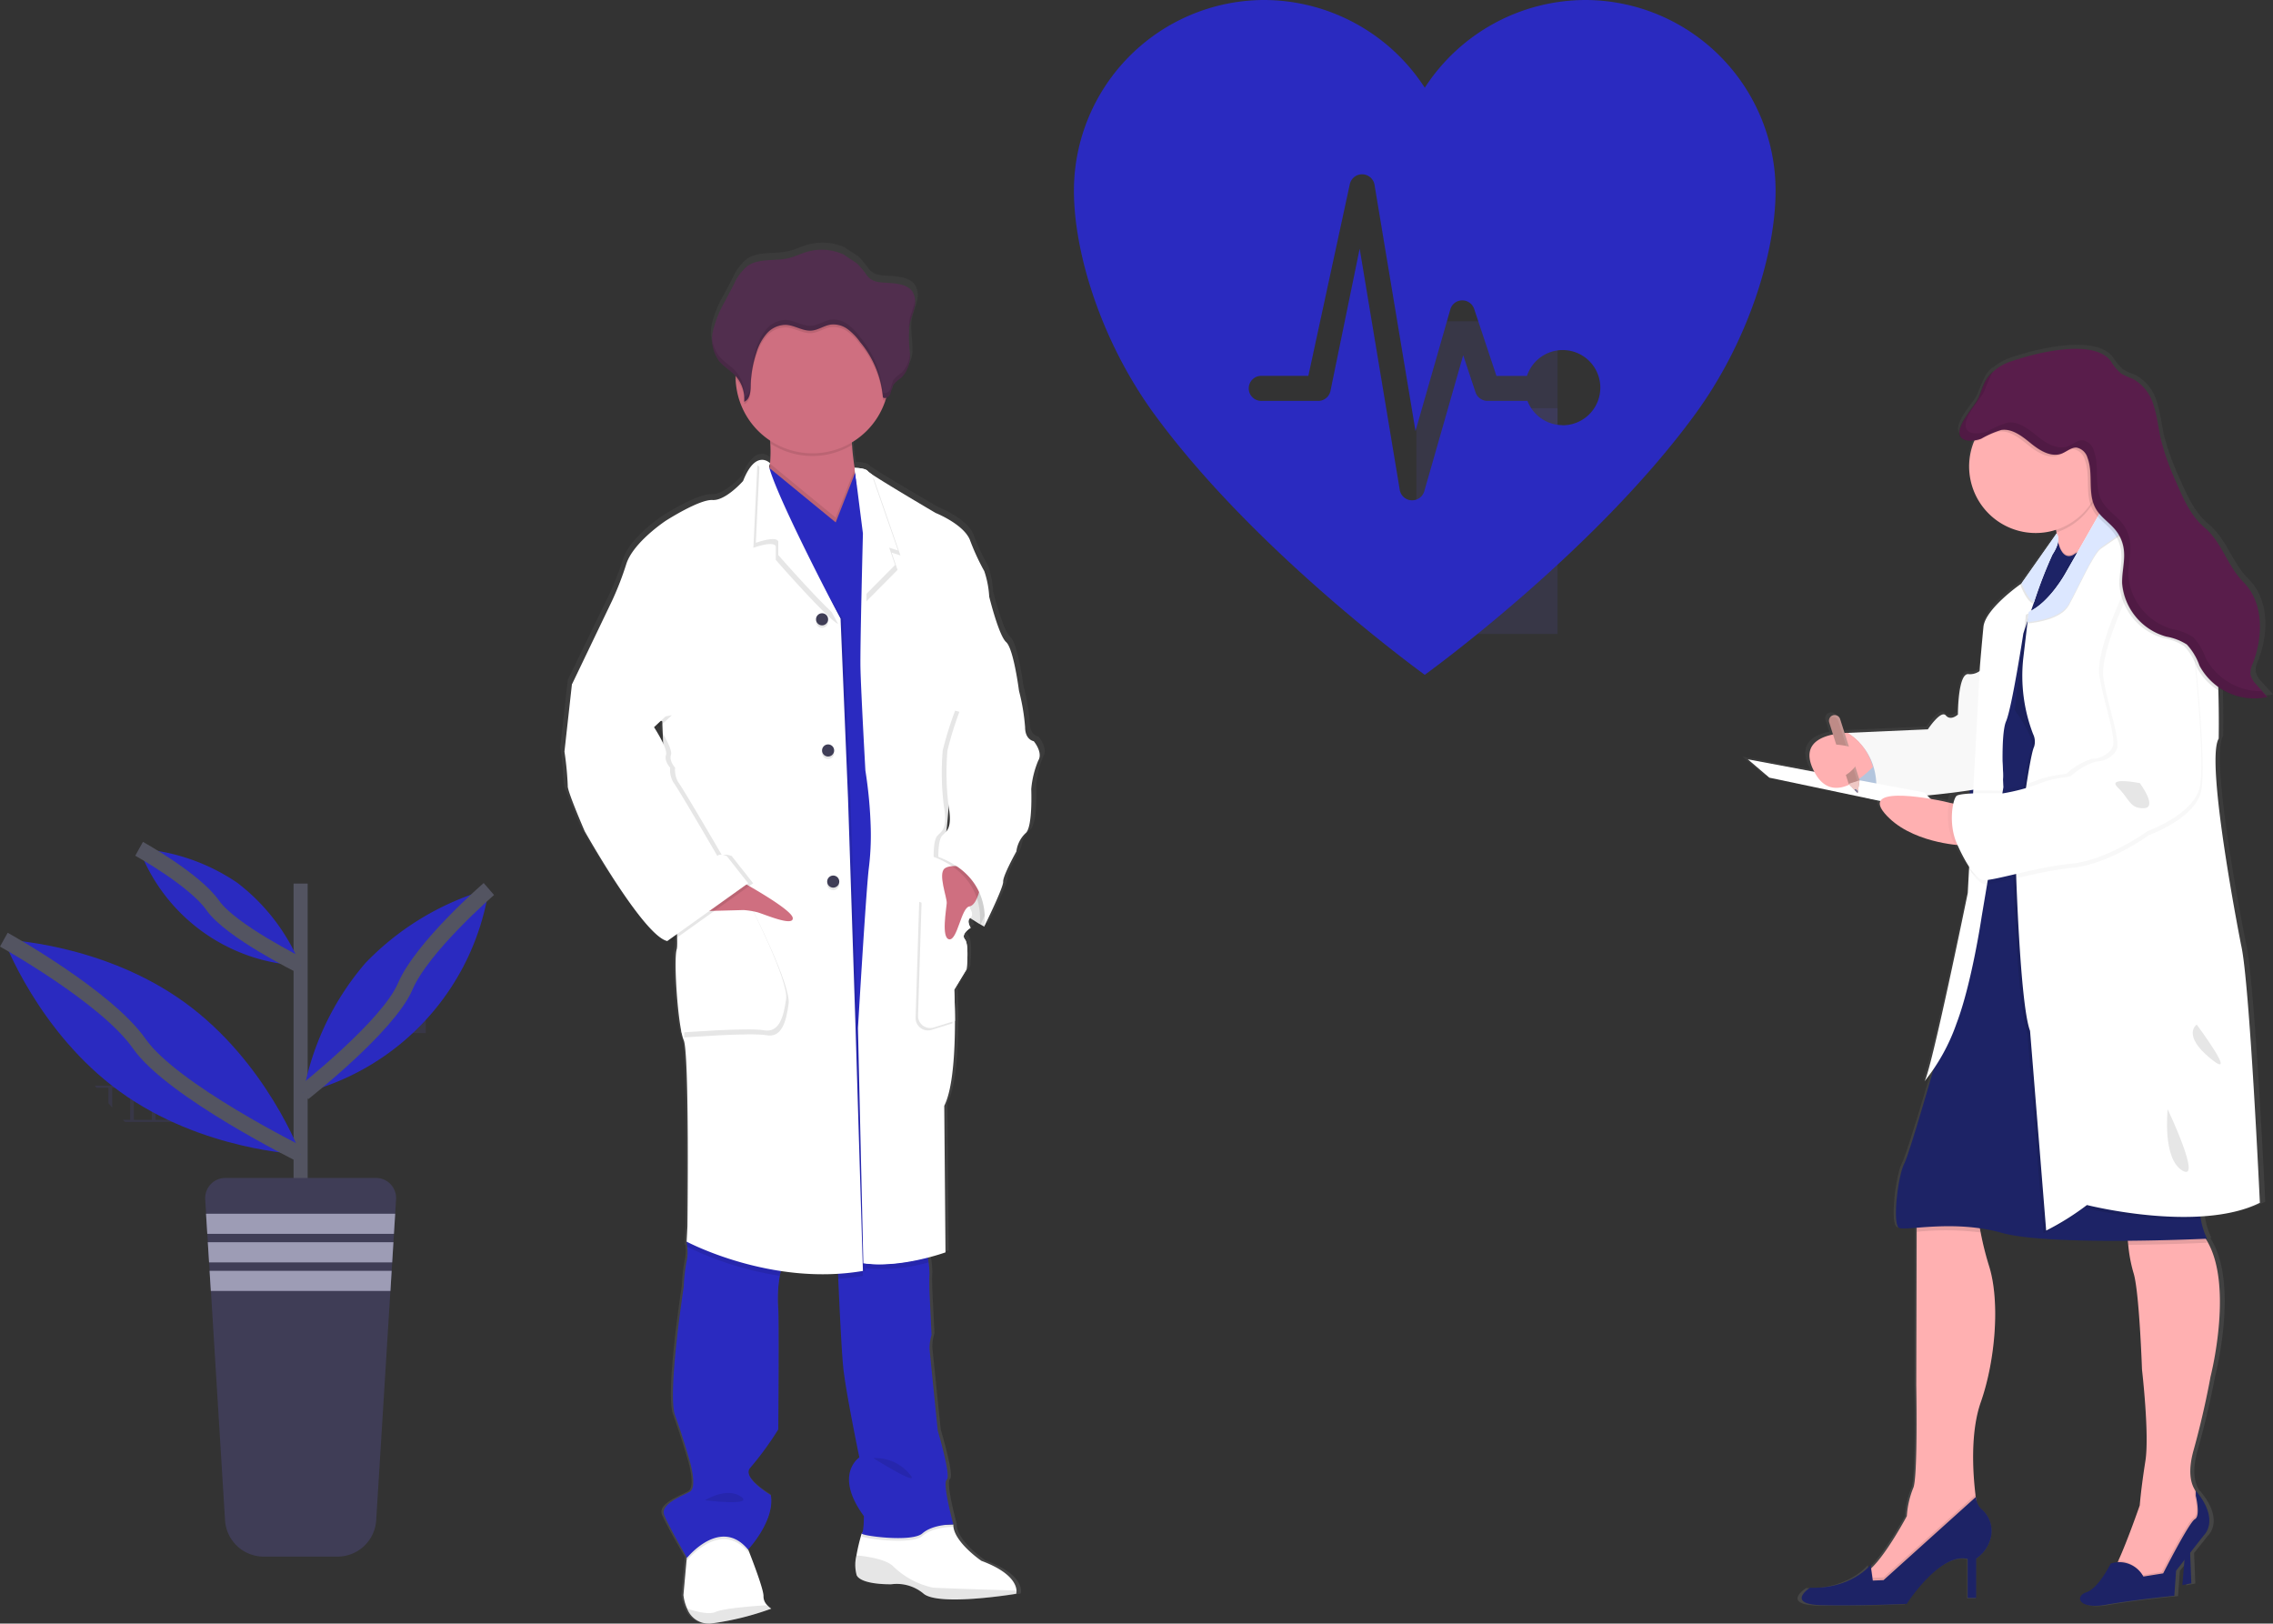 <svg xmlns="http://www.w3.org/2000/svg" xmlns:xlink="http://www.w3.org/1999/xlink" width="287.025" height="204.997" viewBox="0 0 287.025 204.997">
  <rect x="0" y="0" width="287.025" height="204.997" fill="#333333" stroke="none"/>
  <defs>
    <linearGradient id="linear-gradient" x1="0.5" y1="1" x2="0.5" gradientUnits="objectBoundingBox">
      <stop offset="0" stop-color="gray" stop-opacity="0.251"/>
      <stop offset="0.54" stop-color="gray" stop-opacity="0.122"/>
      <stop offset="1" stop-color="gray" stop-opacity="0.102"/>
    </linearGradient>
    <linearGradient id="linear-gradient-2" x1="0.5" y1="1" x2="0.5" y2="0" xlink:href="#linear-gradient"/>
  </defs>
  <g id="undraw_medicine_b1ol" transform="translate(0.005 -11.156)">
    <rect id="Rectangle_37" data-name="Rectangle 37" width="17.829" height="39.486" transform="translate(178.85 51.716)" fill="#6c63ff" opacity="0.1"/>
    <rect id="Rectangle_38" data-name="Rectangle 38" width="9.552" height="12.38" transform="translate(187.129 62.693)" fill="#6c63ff" opacity="0.1"/>
    <rect id="Rectangle_51" data-name="Rectangle 51" width="8.059" height="8.059" transform="translate(45.696 133.539)" fill="#6c63ff" opacity="0.1"/>
    <rect id="Rectangle_53" data-name="Rectangle 53" width="8.059" height="8.059" transform="translate(250.948 96.215)" fill="#6c63ff" opacity="0.1"/>
    <rect id="Rectangle_55" data-name="Rectangle 55" width="8.059" height="8.059" transform="translate(250.948 116.093)" fill="#6c63ff" opacity="0.1"/>
    <rect id="Rectangle_57" data-name="Rectangle 57" width="8.059" height="8.059" transform="translate(250.948 135.967)" fill="#6c63ff" opacity="0.1"/>
    <rect id="Rectangle_59" data-name="Rectangle 59" width="8.059" height="8.059" transform="translate(250.948 155.845)" fill="#6c63ff" opacity="0.1"/>
    <path id="Path_291" data-name="Path 291" d="M88.26,593.77c.071.091.139.193.213.284h1.5v1.935c.162.193.32.385.485.567v-2.513h2.267v4.044H91.8c.091.093.179.193.283.283h17.237v-4.6Zm7.2,4.316H93.193v-4.027H95.46Zm2.746,0H95.939v-4.027h2.267Zm2.746,0H98.685v-4.027h2.267Zm2.743,0h-2.267v-4.027h2.267Zm2.743,0h-2.267v-4.027h2.267Zm2.743,0h-2.267v-4.027h2.267Z" transform="translate(-76.293 -445.547)" fill="#6c63ff" opacity="0.1"/>
    <path id="Path_292" data-name="Path 292" d="M141.65,641.12c.258.147.521.283.788.431v-.142H144.7v1.275l.482.224v-1.5h2.267v2.451a.7.7,0,0,0,.136.051V641.12Z" transform="translate(-114.554 -479.48)" fill="#6c63ff" opacity="0.1"/>
    <path id="Path_294" data-name="Path 294" d="M356.038,280.538s-1.116-.156-1.116-1.782a25.48,25.48,0,0,0-.8-4.664h0c0-.014-.691-5.29-1.646-6.129s-2.182-5.764-2.182-5.764a11.618,11.618,0,0,0-.638-3.247,27.583,27.583,0,0,1-1.859-3.993c-.853-2.009-4.409-3.4-4.409-3.4s-6.429-3.729-8.251-4.945h0a2.794,2.794,0,0,1-.462-.349c-.317-.417-1.7-.425-1.7-.425a27.868,27.868,0,0,1-.329-2.91,2.214,2.214,0,0,0-.014-.306,9.8,9.8,0,0,0,4.31-5.333c.034-.108.062-.221.094-.329a.921.921,0,0,0,.553-.5,10.4,10.4,0,0,1,.371-1.133,4.267,4.267,0,0,1,1.048-.921,3.967,3.967,0,0,0,1.091-3.227c-.028-.949-.181-1.907-.122-2.851l.017-.238c.017-.142.037-.283.062-.419.139-.7.442-1.366.612-2.063a2.654,2.654,0,0,0-.21-2.083c-.581-.881-1.791-1.057-2.853-1.148-1.2-.1-2.281.031-3.052-.969a10.878,10.878,0,0,0-1.213-1.465c-.159-.147-1.7-1.088-1.7-1.15a6.888,6.888,0,0,0-4.8-.368c-.8.232-1.553.612-2.363.8-1.748.414-3.76-.034-5.245.966a6.164,6.164,0,0,0-1.788,2.346q-.567,1.085-1.15,2.168a14.042,14.042,0,0,0-1.527,3.709,5.888,5.888,0,0,0-.1.867h0v.462a1.524,1.524,0,0,0,.017.283c.017.088.014.116.023.176s.023.193.04.283.051.249.085.374c.014.054.034.1.051.156.028.1.062.19.1.283.02.048.04.1.062.147a2.657,2.657,0,0,0,.145.283c.023.04.04.077.062.113a3.77,3.77,0,0,0,.261.38c.606.757,1.5,1.238,2.159,1.947v.317a9.7,9.7,0,0,0,4.415,7.92c0,.108.014.218.02.326a16.214,16.214,0,0,1-.031,2.525,1.19,1.19,0,0,0-.941-.419,1.358,1.358,0,0,0-.363.031l-.025-.02h0v.026c-.623.153-1.391.8-2.125,2.647,0,0-2.233,2.516-3.933,2.411s-6,2.618-6,2.618-4.2,2.726-5.1,5.5a38.786,38.786,0,0,1-1.808,4.613l-5.191,10.7h0l-.958,8.487a39.39,39.39,0,0,1,.425,4.35c-.1.575,2.179,5.764,2.179,5.764s7.546,13.258,10.629,13.939l.221-.156a1.806,1.806,0,0,0,.417.156l.635-.448a6.92,6.92,0,0,1-.048,1.5c-.425,1.309.159,9.852.9,11.527s.479,23.632.479,23.632l-.1,1.938a.82.82,0,0,0,.026.17l-.026.459.077.04a5.459,5.459,0,0,1-.077,1.845,20.507,20.507,0,0,0-.374,3.253s-2.122,13.567-1.116,16.293,1.862,5.712,1.862,5.712,1.063,3.4.051,3.981-3.888,1.556-3.3,2.972c.538,1.309,2.581,4.817,2.885,5.33l-.025.269-.417,4.514a5.667,5.667,0,0,0,.479,1.723,2.969,2.969,0,0,0,3.029,1.893c.283-.02.612-.054.929-.1a40.17,40.17,0,0,0,6.886-1.791,2.809,2.809,0,0,1-.538-.445h0a1.555,1.555,0,0,1-.473-1.133c.045-.822-1.493-4.738-1.876-5.7-.059-.139-.091-.218-.091-.218s3.508-3.667,2.924-6.917c0,0-3.882-2.267-2.6-3.511a39.592,39.592,0,0,0,3.562-4.817s.1-13.36,0-15.355a16.517,16.517,0,0,1,.2-4.146c.042-.207.093-.408.147-.606a36.98,36.98,0,0,0,5.338.405c.652,0,1.315,0,1.984-.04q0,.283.026.612c.147,3.31.422,9.113.646,11.269.317,3.091,2.071,11.422,2.071,11.422s-3.346,2.148.584,7.441a7.174,7.174,0,0,1-.261,2.2h0a24.014,24.014,0,0,0-.672,2.766,4.876,4.876,0,0,0,.034,2.53c.638,1.252,4.463,1.15,4.463,1.15h0l.094-.017a5.484,5.484,0,0,1,4.049,1.221c1.454,1.167,6.971.655,9.957.283,1.17-.147,1.952-.283,1.952-.283a1.132,1.132,0,0,0,.04-.408h0c-.031-.734-.606-2.343-4.505-3.78,0,0-3.667-2.465-3.616-4.613h-.5a4,4,0,0,1,.507,0s-1.437-5.242-.85-5.667-1.17-6.234-1.17-6.234-1.006-9.748-1.06-10.431a5.95,5.95,0,0,1,.264-1.728l-.264-5.344s-.051-1.777,0-2.355a11.764,11.764,0,0,0-.122-1.5c-.025-.2-.051-.405-.079-.609,1.374-.349,2.267-.672,2.267-.672l-.159-18.6c1.167-2.267,1.383-7.24,1.377-10.768,0-2.267-.1-3.944-.1-3.944l1.6-2.6s.368-3.117-.215-3.8a.654.654,0,0,1,.071-.893,2.961,2.961,0,0,1,.349-.238s-.017-.025-.037-.062a2.816,2.816,0,0,1,.354-.252s-.567-.878-.06-1.25c.476.323.9.567,1.224.765-.023.207-.045.326-.045.326l.136-.283.5.283s2.5-4.979,2.445-5.713,1.7-3.825,1.7-3.825a3.828,3.828,0,0,1,1.17-2.3c.958-.68.742-5.608.742-5.608a12.082,12.082,0,0,1,.9-3.616C357.257,281.952,356.038,280.538,356.038,280.538Zm-47.82-2.185.048,1.187-.487-.785Z" transform="translate(-224.895 -176.369)" fill="url(#linear-gradient)"/>
    <path id="Path_295" data-name="Path 295" d="M470.118,494.871l-.612,2.607s-4.9-2.5-5.786-5.681,1.479-4.386,1.479-4.386l4.568,1.935Z" transform="translate(-345.22 -369.325)" fill="#fff"/>
    <path id="Path_296" data-name="Path 296" d="M470.118,494.871l-.612,2.607s-4.9-2.5-5.786-5.681,1.479-4.386,1.479-4.386l4.568,1.935Z" transform="translate(-345.22 -369.325)" opacity="0.1"/>
    <path id="Path_297" data-name="Path 297" d="M361.661,800.743a35.227,35.227,0,0,1-7.651,1.876,2.911,2.911,0,0,1-2.972-1.881,5.7,5.7,0,0,1-.468-1.714l.405-4.491.215-2.392,6.622-1.72.938,2.868.088.218c.377.958,1.887,4.854,1.842,5.667a1.547,1.547,0,0,0,.465,1.119A2.7,2.7,0,0,0,361.661,800.743Z" transform="translate(-264.274 -586.474)" fill="#fff"/>
    <path id="Path_298" data-name="Path 298" d="M447.527,797.706a1.132,1.132,0,0,1-.04.405s-9.7,1.618-11.68,0a5.253,5.253,0,0,0-4.08-1.2s-3.752.1-4.378-1.133a4.919,4.919,0,0,1-.031-2.516,23.964,23.964,0,0,1,.657-2.751l.15-.119.893-.717,10.45-.309h.079c-.051,2.136,3.548,4.588,3.548,4.588C446.918,795.374,447.482,796.975,447.527,797.706Z" transform="translate(-319.173 -585.722)" fill="#fff"/>
    <path id="Path_299" data-name="Path 299" d="M447.531,807.56a1.157,1.157,0,0,1-.043.405s-9.694,1.618-11.677,0a5.253,5.253,0,0,0-4.078-1.2s-3.755.1-4.378-1.133a4.916,4.916,0,0,1-.034-2.516c1.445.145,3.726.5,4.622,1.363A10.263,10.263,0,0,0,437,807.195C438.1,807.266,444.7,807.475,447.531,807.56Z" transform="translate(-319.177 -595.576)" opacity="0.1"/>
    <path id="Path_300" data-name="Path 300" d="M362.85,825.746a35.233,35.233,0,0,1-7.651,1.876,2.9,2.9,0,0,1-2.97-1.884c1.153.388,2.754.8,3.6.422,1-.442,4.534-.728,6.517-.85A2.8,2.8,0,0,0,362.85,825.746Z" transform="translate(-265.464 -611.478)" opacity="0.1"/>
    <path id="Path_301" data-name="Path 301" d="M394.385,310c-3.74-1.454-8.552-6.257-7.35-8.5a5.021,5.021,0,0,0,.468-1.8,16.463,16.463,0,0,0,.034-2.55,34.933,34.933,0,0,0-.5-4.148s11.677.264,11,1.983a6.433,6.433,0,0,0-.176,2.36c.054.98.2,2.088.343,3.026.2,1.286.408,2.267.408,2.267s-.714,1-1.133,1.054S399.752,312.073,394.385,310Z" transform="translate(-290.272 -230.003)" fill="#cf6f80"/>
    <path id="Path_302" data-name="Path 302" d="M359.833,793.506l-.088.1c-3.491-4.222-7.713,1.04-7.713,1.04l-.062-.11.215-2.392,6.622-1.72.938,2.868Z" transform="translate(-265.278 -586.474)" opacity="0.1"/>
    <path id="Path_303" data-name="Path 303" d="M441.589,789.639s-2.55-.054-3.91,1.148-7.934.261-7.651,0a.933.933,0,0,0,.147-.431l.893-.717,10.45-.309C441.557,789.52,441.589,789.639,441.589,789.639Z" transform="translate(-321.21 -585.693)" opacity="0.1"/>
    <path id="Path_304" data-name="Path 304" d="M356.883,659.256a7.88,7.88,0,0,0-.431,1.454,16.637,16.637,0,0,0-.2,4.126c.1,1.984,0,15.276,0,15.276a40.664,40.664,0,0,1-3.491,4.794c-1.25,1.25,2.55,3.494,2.55,3.494.567,3.23-2.868,6.88-2.868,6.88-3.491-4.222-7.713,1.043-7.713,1.043s-2.3-3.967-2.868-5.384,2.241-2.4,3.23-2.972S345.05,684,345.05,684s-.836-2.972-1.828-5.684,1.094-16.211,1.094-16.211a20.911,20.911,0,0,1,.366-3.233,5.408,5.408,0,0,0,.077-1.836c-.017-.207-.037-.38-.051-.5s-.026-.17-.026-.17l.04-.068,1.417-2.641S357.563,657.593,356.883,659.256Z" transform="translate(-257.983 -488.467)" fill="#2a2ac0"/>
    <path id="Path_305" data-name="Path 305" d="M433.843,699.109s-2.55-.054-3.91,1.134-7.934.261-7.651,0,.261-2.19.261-2.19c-3.857-5.265-.567-7.4-.567-7.4s-1.723-8.288-2.035-11.363c-.218-2.148-.487-7.92-.632-11.215-.062-1.417-.1-2.392-.1-2.392l3.151-.635.405-.082,7.6-1.524s.21,1.417.351,2.576a12.059,12.059,0,0,1,.119,1.493c-.051.567,0,2.341,0,2.341l.258,5.319a6.039,6.039,0,0,0-.258,1.72c.051.677,1.04,10.374,1.04,10.374s1.72,5.786,1.133,6.2S433.843,699.109,433.843,699.109Z" transform="translate(-313.465 -495.476)" fill="#2a2ac0"/>
    <path id="Path_306" data-name="Path 306" d="M398.507,294.983a6.43,6.43,0,0,0-.176,2.36,9.705,9.705,0,0,1-10.32-.193,34.91,34.91,0,0,0-.5-4.151S399.187,293.258,398.507,294.983Z" transform="translate(-290.747 -230.003)" opacity="0.1"/>
    <path id="Path_307" data-name="Path 307" d="M393.217,253.377a9.6,9.6,0,0,1-.476,3.006,9.7,9.7,0,0,1-18.911-2.774v-.232a9.7,9.7,0,1,1,19.392,0Z" transform="translate(-280.943 -194.659)" fill="#cf6f80"/>
    <path id="Path_308" data-name="Path 308" d="M394.385,326.943c-3.74-1.454-8.552-6.257-7.35-8.5a5.021,5.021,0,0,0,.468-1.8l5.12,4.208,3.168,2.6,2.409-6.132c.2,1.286.408,2.267.408,2.267s-.714,1-1.133,1.054S399.752,329.014,394.385,326.943Z" transform="translate(-290.272 -246.945)" opacity="0.1"/>
    <path id="Path_309" data-name="Path 309" d="M351.5,285.77,347.227,357.6l-5.577.366-14.44-41.651,2.369-49.449.5-10.448,6.421,5.273,3.171,2.6,2.479-6.31,4.61,4.018Z" transform="translate(-234.148 -187.175)" fill="#2a2ac0"/>
    <path id="Path_310" data-name="Path 310" d="M364.2,659.314a7.887,7.887,0,0,0-.431,1.454,41.089,41.089,0,0,1-11.691-3.652l-.077-.04.026-.456.014-.238,1.417-2.641S364.879,657.65,364.2,659.314Z" transform="translate(-265.299 -488.524)" opacity="0.1"/>
    <path id="Path_311" data-name="Path 311" d="M422.383,671.829a28.72,28.72,0,0,1-3.134.357c-.062-1.417-.1-2.392-.1-2.392l3.151-.635Z" transform="translate(-313.421 -499.575)" opacity="0.1"/>
    <path id="Path_312" data-name="Path 312" d="M439.651,666.066a22,22,0,0,1-7.911.745l-.04-1.8,7.6-1.524S439.509,664.893,439.651,666.066Z" transform="translate(-322.415 -495.511)" opacity="0.1"/>
    <path id="Path_313" data-name="Path 313" d="M338.74,417.4c-11.618,1.983-22.258-3.7-22.258-3.7l.1-1.927s.264-21.844-.467-23.519-1.3-10.167-.887-11.47-1.51-20.85-1.51-20.85L313.408,348,302,343.376l5.1-10.632a38.361,38.361,0,0,0,1.774-4.59c.887-2.76,5-5.472,5-5.472s4.222-2.709,5.891-2.607,3.857-2.4,3.857-2.4c1.615-4.117,3.077-2.253,3.077-2.253a3.677,3.677,0,0,1-.079.609c-.567,4.52,9.164,18.8,9.3,19.053h0l.927,22.572.938,28.565Z" transform="translate(-229.467 -245.772)" opacity="0.1"/>
    <path id="Path_314" data-name="Path 314" d="M337.619,417.358c-11.618,1.983-22.261-3.7-22.261-3.7l.1-1.927s.264-21.844-.47-23.519-1.3-10.167-.884-11.47-1.51-20.85-1.51-20.85l-.315-7.934-11.414-4.639,5.1-10.632a38.954,38.954,0,0,0,1.774-4.59c.884-2.76,5-5.472,5-5.472s4.222-2.709,5.888-2.607,3.857-2.4,3.857-2.4c1.618-4.117,3.4-2.253,3.4-2.253,0,.2-.17.283-.079.609,1.247,4.384,8.852,18.8,8.991,19.053h0l.938,22.573.938,28.566Z" transform="translate(-228.657 -245.729)" fill="#fff"/>
    <path id="Path_315" data-name="Path 315" d="M392.443,337.33c-1.25-.521-7.869-8.079-7.869-8.079v-1.72c-.241-.567-1.672-.221-2.834.176l.5-10.447.567.47C384.047,322.111,392.3,337.078,392.443,337.33Z" transform="translate(-286.612 -247.389)" opacity="0.1"/>
    <path id="Path_316" data-name="Path 316" d="M393.545,335.12c-1.252-.521-7.872-8.079-7.872-8.079v-1.72c-.241-.567-1.672-.221-2.834.176l.5-10.447.567.47C385.152,319.9,393.407,334.871,393.545,335.12Z" transform="translate(-287.4 -245.805)" fill="#fff"/>
    <path id="Path_317" data-name="Path 317" d="M351.5,516.783c.156,0,8.079-.833,8.079-.833s4.8,9.433,4.483,11.728-.884,4.327-2.814,3.967-10.385.283-10.385.283Z" transform="translate(-264.482 -389.778)" opacity="0.1"/>
    <path id="Path_318" data-name="Path 318" d="M350.388,514.573c.156,0,8.079-.833,8.079-.833s4.794,9.436,4.483,11.728-.887,4.327-2.814,3.967-10.385.283-10.385.283Z" transform="translate(-263.687 -388.195)" fill="#fff"/>
    <path id="Path_319" data-name="Path 319" d="M362.113,501.05s7.271,3.907,7.427,5.1-3.7-.521-4.534-.728a10.382,10.382,0,0,0-1.669-.261l-5.557.15Z" transform="translate(-269.441 -379.1)" fill="#cf6f80"/>
    <circle id="Ellipse_53" data-name="Ellipse 53" cx="0.765" cy="0.765" r="0.765" transform="translate(103.037 88.899)" opacity="0.1"/>
    <circle id="Ellipse_54" data-name="Ellipse 54" cx="0.765" cy="0.765" r="0.765" transform="translate(103.037 88.587)" fill="#3f3d56"/>
    <circle id="Ellipse_55" data-name="Ellipse 55" cx="0.765" cy="0.765" r="0.765" transform="translate(104.445 122.018)" opacity="0.1"/>
    <circle id="Ellipse_56" data-name="Ellipse 56" cx="0.765" cy="0.765" r="0.765" transform="translate(104.445 121.703)" fill="#3f3d56"/>
    <circle id="Ellipse_57" data-name="Ellipse 57" cx="0.765" cy="0.765" r="0.765" transform="translate(103.799 105.458)" opacity="0.1"/>
    <circle id="Ellipse_58" data-name="Ellipse 58" cx="0.765" cy="0.765" r="0.765" transform="translate(103.799 105.146)" fill="#3f3d56"/>
    <path id="Path_320" data-name="Path 320" d="M441.176,374.437s.521.782,0,1.148.051,1.25.051,1.25-1.3.762-.728,1.448.21,3.783.21,3.783l-1.564,2.59s.094,1.669.1,3.925c0,3.519-.207,8.467-1.352,10.722l.159,18.506s-5.477,2-10.062,1.391l-.68-29.7s.992-16.84,1.357-20.07a33.659,33.659,0,0,0,.261-5.058,56.5,56.5,0,0,0-.68-7.4s-.567-10.164-.623-12.978c-.026-1.346.045-5.273.125-9.008.088-4.083.187-7.934.187-7.934L426.9,318.87s1.034-.1,1.346.312a2.98,2.98,0,0,0,.453.349h0c1.785,1.207,8.093,4.919,8.093,4.919s3.491,1.389,4.327,3.378a29.436,29.436,0,0,0,1.822,3.967,12.246,12.246,0,0,1,.626,3.23s1.2,4.9,2.139,5.732,1.624,6.112,1.624,6.112l-8.288,6.517s-.728,10.841-.884,11.261S441.176,374.437,441.176,374.437Z" transform="translate(-318.976 -248.535)" fill="#fff"/>
    <path id="Path_321" data-name="Path 321" d="M441.44,374.209s.519.782,0,1.148.048,1.25.048,1.25-1.292.771-.725,1.456.21,3.783.21,3.783l-1.564,2.59s.094,1.669.1,3.925c0,3.519-.207,8.467-1.352,10.722l.156,18.506s-5.486,2-10.065,1.391l-.677-29.7s.992-16.84,1.357-20.07a33.322,33.322,0,0,0,.258-5.058,56.859,56.859,0,0,0-.677-7.4s-.567-10.164-.626-12.978c-.025-1.346.048-5.273.125-9.008.088-4.083.187-7.934.187-7.934l-1.366-8.294s1.366,0,1.68.422a2.686,2.686,0,0,0,.453.349h0c1.785,1.207,8.1,4.919,8.1,4.919s3.488,1.388,4.324,3.378a28.965,28.965,0,0,0,1.825,3.967,12.1,12.1,0,0,1,.623,3.23s1.2,4.9,2.139,5.732,1.615,6.1,1.615,6.1l-8.288,6.517s-.728,10.841-.887,11.261S441.44,374.209,441.44,374.209Z" transform="translate(-318.925 -248.306)" fill="#fff"/>
    <path id="Path_322" data-name="Path 322" d="M432.309,330.809l.748,2.182-3.939,3.967c.088-4.08.187-7.934.187-7.934l-1.366-8.294s1.366,0,1.68.422a2.581,2.581,0,0,0,.453.346h0l3.349,9.663Z" transform="translate(-319.721 -249.876)" opacity="0.1"/>
    <path id="Path_323" data-name="Path 323" d="M431.2,328.6l.751,2.182-3.939,3.967c.088-4.083.187-7.934.187-7.934l-1.369-8.294s1.369,0,1.68.422a2.833,2.833,0,0,0,.453.349h0l3.352,9.66Z" transform="translate(-318.925 -248.292)" fill="#fff"/>
    <path id="Path_324" data-name="Path 324" d="M393.217,253.377a9.6,9.6,0,0,1-.476,3.006.405.405,0,0,1-.306-.077,12.508,12.508,0,0,0-2.873-6.982A7.337,7.337,0,0,0,388,247.709a3.049,3.049,0,0,0-2.114-.6c-.85.116-1.6.694-2.46.768-1.133.093-2.148-.691-3.273-.731a3.216,3.216,0,0,0-2.406,1.116,6.6,6.6,0,0,0-1.289,2.392,14,14,0,0,0-.72,4.126c-.014.793-.091,1.788-.827,2.077a4.234,4.234,0,0,0-1.068-3.233l-.017-.017v-.232a9.7,9.7,0,1,1,19.392,0Z" transform="translate(-280.943 -194.659)" opacity="0.1"/>
    <path id="Path_325" data-name="Path 325" d="M380.049,221.964a6.676,6.676,0,0,0-4.709-.368c-.785.232-1.524.609-2.321.8-1.7.411-3.684-.034-5.143.961a6.151,6.151,0,0,0-1.751,2.332l-1.133,2.159a14.016,14.016,0,0,0-1.5,3.684,4.7,4.7,0,0,0,.723,3.8c.6.762,1.488,1.241,2.139,1.958a4.251,4.251,0,0,1,1.065,3.23c.74-.283.81-1.281.827-2.074a13.992,13.992,0,0,1,.72-4.126,6.577,6.577,0,0,1,1.289-2.392,3.222,3.222,0,0,1,2.406-1.116c1.133.04,2.151.822,3.273.728.85-.071,1.6-.652,2.46-.765a3.037,3.037,0,0,1,2.114.6,7.258,7.258,0,0,1,1.556,1.615,12.476,12.476,0,0,1,2.876,6.982c.32.235.782-.071.941-.434a10.367,10.367,0,0,1,.366-1.133,4.181,4.181,0,0,1,1.026-.912,4.011,4.011,0,0,0,1.071-3.21,15.989,15.989,0,0,1-.04-3.491c.133-.7.433-1.36.6-2.054a2.686,2.686,0,0,0-.2-2.071c-.567-.878-1.76-1.051-2.8-1.133-1.182-.1-2.238.028-2.992-.966a10.856,10.856,0,0,0-1.19-1.457C381.565,222.961,380.049,222.026,380.049,221.964Z" transform="translate(-273.454 -178.641)" fill="#512e4e"/>
    <path id="Path_326" data-name="Path 326" d="M303.659,420.6,300.7,415.13l-.938,8.447a39.156,39.156,0,0,1,.417,4.327c-.1.575,2.137,5.732,2.137,5.732s7.4,13.188,10.428,13.868l10.215-7.3-2.709-3.44s-.938-.365-1.173,0c0,0-5.03-8.654-5.551-9.28a3.126,3.126,0,0,1-.419-1.876s-.782-.833-.521-1.615-1.51-3.494-1.51-3.494l1.615-1.51Z" transform="translate(-227.862 -317.527)" opacity="0.1"/>
    <path id="Path_327" data-name="Path 327" d="M299.27,412.93l-.782.623L297.55,422a39.158,39.158,0,0,1,.417,4.327c-.1.575,2.139,5.732,2.139,5.732s7.4,13.188,10.425,13.868l10.218-7.3-2.712-3.44s-.938-.366-1.173,0c0,0-5.03-8.654-5.551-9.28a3.116,3.116,0,0,1-.417-1.876s-.782-.833-.521-1.615-1.513-3.494-1.513-3.494l1.615-1.51Z" transform="translate(-226.278 -315.95)" fill="#fff"/>
    <path id="Path_328" data-name="Path 328" d="M459.939,516.947c.567.689.21,3.78.21,3.78l-1.564,2.59s.094,1.672.1,3.925l-2.63.822a1.561,1.561,0,0,1-2.026-1.539l.453-14.624,6.135,2.346c-.521.363.051,1.252.051,1.252S459.367,516.258,459.939,516.947Z" transform="translate(-338.416 -386.876)" opacity="0.1"/>
    <path id="Path_329" data-name="Path 329" d="M461.042,515.844c.567.689.21,3.783.21,3.783l-1.564,2.59s.094,1.669.1,3.925l-2.678.836a1.53,1.53,0,0,1-1.983-1.507l.456-14.67,6.138,2.346c-.524.363.048,1.25.048,1.25S460.475,515.158,461.042,515.844Z" transform="translate(-339.204 -386.088)" fill="#fff"/>
    <path id="Path_330" data-name="Path 330" d="M470.758,498.229s-.417,2.661-1.459,2.817-1.51,4.3-2.55,4.157-.351-3.856-.315-4.576-1.133-3.7-.258-4.378,3.647,0,3.647,0Z" transform="translate(-346.889 -375.444)" fill="#cf6f80"/>
    <path id="Path_331" data-name="Path 331" d="M470.271,421.657l1.967-3.967a25.756,25.756,0,0,1,.782,4.639c0,1.615,1.094,1.774,1.094,1.774s1.2,1.417.567,2.448a11.884,11.884,0,0,0-.887,3.6s.207,4.9-.731,5.577a3.8,3.8,0,0,0-1.133,2.3s-1.723,3.074-1.669,3.805-2.4,5.681-2.4,5.681,1.2-6.152-5.786-8.81c0,0-.054-2.088.467-2.661s1.335-.833.825-3.726a33.788,33.788,0,0,1-.147-7.044,44.358,44.358,0,0,1,1.564-5.024Z" transform="translate(-344.183 -319.361)" opacity="0.1"/>
    <path id="Path_332" data-name="Path 332" d="M472.619,415.69l1.717.567a25.67,25.67,0,0,1,.785,4.639c0,1.615,1.094,1.774,1.094,1.774s1.2,1.417.567,2.448a11.853,11.853,0,0,0-.884,3.6s.207,4.9-.731,5.577a3.847,3.847,0,0,0-1.148,2.3s-1.72,3.074-1.666,3.806-2.4,5.681-2.4,5.681,1.2-6.152-5.786-8.81c0,0-.051-2.088.47-2.661s1.335-.833.825-3.726a33.792,33.792,0,0,1-.147-7.044,44.366,44.366,0,0,1,1.564-5.024Z" transform="translate(-345.681 -317.928)" fill="#fff"/>
    <path id="Path_333" data-name="Path 333" d="M360.15,776.219s2.737-1.72,4.534-.47S360.15,776.219,360.15,776.219Z" transform="translate(-271.14 -575.634)" opacity="0.1"/>
    <path id="Path_334" data-name="Path 334" d="M435.21,759.751a5.541,5.541,0,0,1,4.457,1.879C441.7,763.82,435.21,759.751,435.21,759.751Z" transform="translate(-324.931 -564.485)" opacity="0.1"/>
    <g id="Group_62" data-name="Group 62" transform="translate(89.927 48.914)" opacity="0.1">
      <path id="Path_335" data-name="Path 335" d="M397.527,259.169a4.2,4.2,0,0,0-1.029.915,10.365,10.365,0,0,0-.363,1.133c-.159.368-.621.669-.941.436a12.53,12.53,0,0,0-2.876-6.985,7.258,7.258,0,0,0-1.556-1.615,3.046,3.046,0,0,0-2.117-.6c-.85.116-1.6.694-2.457.765-1.133.1-2.151-.689-3.276-.728a3.208,3.208,0,0,0-2.4,1.119A6.56,6.56,0,0,0,379.221,256a14.009,14.009,0,0,0-.72,4.126c-.017.791-.091,1.777-.822,2.071a3.866,3.866,0,0,1,0,.629c.737-.283.81-1.281.827-2.074a13.99,13.99,0,0,1,.72-4.126,6.577,6.577,0,0,1,1.289-2.392,3.216,3.216,0,0,1,2.4-1.116c1.133.04,2.153.822,3.276.728.85-.071,1.6-.652,2.457-.765a3.046,3.046,0,0,1,2.117.6,7.264,7.264,0,0,1,1.556,1.615,12.5,12.5,0,0,1,2.876,6.982c.32.235.782-.071.941-.434a10.968,10.968,0,0,1,.363-1.133,4.19,4.19,0,0,1,1.029-.913,4.011,4.011,0,0,0,1.071-3.21v-.108A3.72,3.72,0,0,1,397.527,259.169Z" transform="translate(-373.629 -249.852)"/>
      <path id="Path_336" data-name="Path 336" d="M366.364,264.656c-.652-.717-1.541-1.2-2.139-1.955a4.148,4.148,0,0,1-.825-2.321,4.363,4.363,0,0,0,.825,2.944c.6.762,1.488,1.241,2.139,1.958a4.251,4.251,0,0,1,1.068,2.528A4.251,4.251,0,0,0,366.364,264.656Z" transform="translate(-363.385 -255.54)"/>
      <path id="Path_337" data-name="Path 337" d="M451.711,243.861c-.167.694-.465,1.354-.6,2.054a6.545,6.545,0,0,0-.088,1.417,5.506,5.506,0,0,1,.088-.8c.136-.7.434-1.36.6-2.054a3.484,3.484,0,0,0,.093-1.173A3.922,3.922,0,0,1,451.711,243.861Z" transform="translate(-426.184 -243.3)"/>
    </g>
    <rect id="Rectangle_62" data-name="Rectangle 62" width="1.777" height="40.002" transform="translate(37.067 122.72)" fill="#535461"/>
    <path id="Path_338" data-name="Path 338" d="M161.549,637.645l-.111,1.8L161.28,642l-.065,1.06-.156,2.55-.068,1.06-.159,2.55-1.791,28.923a4.9,4.9,0,0,1-4.891,4.6H144.84a4.9,4.9,0,0,1-4.888-4.6L138.169,649.2l-.159-2.55-.065-1.06-.159-2.55-.065-1.06-.159-2.55-.113-1.8A2.55,2.55,0,0,1,140,634.93h19.045a2.533,2.533,0,0,1,2.5,2.715Z" transform="translate(-111.541 -475.044)" fill="#3f3d56"/>
    <path id="Path_339" data-name="Path 339" d="M114.467,592.24l-.159,2.542H90.739l-.159-2.542Z" transform="translate(-64.569 -427.837)" fill="#9d9cb5"/>
    <path id="Path_340" data-name="Path 340" d="M114.81,604.95l-.156,2.545H91.529l-.159-2.545Z" transform="translate(-65.135 -436.946)" fill="#9d9cb5"/>
    <path id="Path_341" data-name="Path 341" d="M115.152,617.68,115,620.222H92.319l-.159-2.542Z" transform="translate(-65.702 -446.069)" fill="#9d9cb5"/>
    <path id="Path_342" data-name="Path 342" d="M70.561,536.671c10.345,7.486,14.664,19.195,14.664,19.195s-12.468-.428-22.816-7.914S47.75,528.76,47.75,528.76,60.212,529.185,70.561,536.671Z" transform="translate(-47.262 -398.958)" fill="#2a2ac0"/>
    <path id="Path_343" data-name="Path 343" d="M47.72,528.76s12.944,7.183,17.1,13.131S85.2,555.866,85.2,555.866" transform="translate(-47.24 -398.958)" fill="none" stroke="#535461" stroke-miterlimit="10" stroke-width="2"/>
    <path id="Path_344" data-name="Path 344" d="M120.417,492.567a25.158,25.158,0,0,1,7.985,10.445A22.8,22.8,0,0,1,108,488.26,25.089,25.089,0,0,1,120.417,492.567Z" transform="translate(-90.439 -369.935)" fill="#2a2ac0"/>
    <path id="Path_345" data-name="Path 345" d="M108,488.26s7.044,3.91,9.3,7.146,11.1,7.605,11.1,7.605" transform="translate(-90.439 -369.935)" fill="none" stroke="#535461" stroke-miterlimit="10" stroke-width="2"/>
    <path id="Path_346" data-name="Path 346" d="M189.028,515.531a34.7,34.7,0,0,0-7.838,16.4,31.54,31.54,0,0,0,23.423-25.752A34.731,34.731,0,0,0,189.028,515.531Z" transform="translate(-142.89 -382.777)" fill="#2a2ac0"/>
    <path id="Path_347" data-name="Path 347" d="M204.618,506.19s-8.427,7.288-10.569,12.309-12.859,13.44-12.859,13.44" transform="translate(-142.89 -382.784)" fill="none" stroke="#535461" stroke-miterlimit="10" stroke-width="2"/>
    <path id="Path_348" data-name="Path 348" d="M886.067,339.252s-4.678-23.275-2.887-26.171c0,0,.065-2.692-.042-6.123v-.394a8.684,8.684,0,0,0,.983.567,7.956,7.956,0,0,0,5.355.691l-1.417-1.578a2.616,2.616,0,0,1-.768-1.284,2.688,2.688,0,0,1,.306-1.388c1.346-3.4,1.417-7.676-1.176-10.272-2.19-2.182-2.723-5-5.1-6.99-1.737-1.459-2.692-3.6-3.593-5.667a31.864,31.864,0,0,1-1.967-5.364c-.34-1.448-.476-2.947-.944-4.361a5.551,5.551,0,0,0-2.712-3.42,10.233,10.233,0,0,1-1.474-.649,6.368,6.368,0,0,1-1.357-1.6c-2.145-2.834-9.328-1.165-12.728-.014a7.158,7.158,0,0,0-2.516,1.394l.031-.051c.026-.042.057-.085.085-.128a4.472,4.472,0,0,0-.952,1.063,25.426,25.426,0,0,0-1.116,2.55c-.5,1.006-3.273,3.814-2.08,4.945a1,1,0,0,0,.283.181,2.45,2.45,0,0,0,1.417.142l-.051.122a8.281,8.281,0,0,0-.615,3.142,8.5,8.5,0,0,0,8.58,8.43,8.661,8.661,0,0,0,2.627-.405c.02.108.037.215.057.323a1,1,0,0,0,.02.128h0l-.15.21a.272.272,0,0,0-.026-.037l-4.449,6.217c-.68.479-4.6,3.312-4.817,5.438-.232,2.326-.465,5.049-.465,5.049l-.031.584a1.751,1.751,0,0,1-1.417.383c-1.388-.227-1.388,5.1-1.388,5.1s-.924.85-1.559.113-2.312,1.76-2.312,1.76l-10.513.453h0l-.241.014-.567-1.754a.739.739,0,0,0-.927-.473.862.862,0,0,0-.128.054l-.04.023-.074.051-.037.034a.589.589,0,0,0-.057.06l-.034.04-.017.017h0a.714.714,0,0,0-.1.635l.487,1.5c-2.029.408-4.1,1.558-2.411,4.726l-8.575-1.584,2.774,2.329,14.321,2.956c-.19.34-.065.833.527,1.527,2.55,3,7.2,3.808,9.068,4.018A16.093,16.093,0,0,0,851,329.638l-.161,2.984s-4.735,22.743-5.6,23.9a13.477,13.477,0,0,0,1.2-1.578c-1.374,4.673-3.3,11.068-3.8,12.026-.811,1.53-1.561,7.721-.638,8.118a7.773,7.773,0,0,0,2.25-.025v.513l-.051,19.436s.232,11.921-.405,13.057a11.116,11.116,0,0,0-.808,3.519s-2.55,4.7-4.571,6.591a.312.312,0,0,1-.045.04l-.062-.442s-2.428,3.066-7.8,2.893c0,0-3.233,2.1,1.561,2.216s10.918-.17,10.918-.17,4.276-6.517,7.858-5.667v4.939h1.1v-5.018a4.5,4.5,0,0,0,1.952-2.955,3.594,3.594,0,0,0-1.281-3.324,2.125,2.125,0,0,1-.7-1.553l-.04.034a2.977,2.977,0,0,0-.037-.306c-.314-2.55-.708-7.812.683-11.706,1.907-5.339,2.485-12.774,1.1-17.2a39.544,39.544,0,0,1-1.1-4.31c-.034-.184-.065-.36-.094-.524a22.343,22.343,0,0,1,2.814.567c3.216.887,10.252,1.051,16.259,1,.014.164.031.337.051.51a18.569,18.569,0,0,0,.669,3.548c.754,2.267,1.1,12.261,1.1,12.261s.972,8.217.442,11.561c-.283,1.859-.567,3.726-.728,5.6v.037s-1.593,4.534-2.757,7c-.028.062-.059.125-.088.184a3.682,3.682,0,0,0-.91.2s-1.561,3.117-3.117,3.633-1.04,2.213,2.482,1.59,8.841-1.133,8.841-1.133l.229-3.179,1.082-1.354-.283,3.171,1.153-.227-.153-3.857,1.771-2.216s2.139-1.9-1.04-5.65v.082c-.034-.054-.065-.111-.1-.164v-.017c-.527-.816-.946-2.338-.178-5.038,1.388-4.879,2.2-9.308,2.2-9.308s3.1-11.864-.626-17.478h.164a9.438,9.438,0,0,1-.8-2.494q-.028-.153-.051-.315A20.446,20.446,0,0,0,888.5,371.9C888.5,371.89,887.167,343.735,886.067,339.252Zm-35-19.637v.057l-.567.028Zm-1.944.269a.625.625,0,0,0-.255.122,2.514,2.514,0,0,0-.445,1.165l-.884-.2s-.62-.133-1.513-.283l-.422-.425C846.763,320.168,847.97,320.026,849.12,319.884Z" transform="translate(-602.457 -209)" fill="url(#linear-gradient-2)"/>
    <path id="Path_349" data-name="Path 349" d="M971.657,742.1l-.337,4.015,1.13-.227-.17-4.355Z" transform="translate(-695.743 -534.824)" fill="#1d2366"/>
    <path id="Path_350" data-name="Path 350" d="M889.73,674.087c-1.363,3.882-.978,9.121-.672,11.666.113.941.218,1.513.218,1.513s-2.037,4.641-2.207,4.817-6,3.732-6,3.732L877,698.193s-4.131-1.811-2.151-2.434a3,3,0,0,0,1.068-.728c1.984-1.884,4.474-6.568,4.474-6.568a11.3,11.3,0,0,1,.793-3.508c.623-1.131.4-13.012.4-13.012l.048-19.368V650.05l7.75.057a17.549,17.549,0,0,0,.334,2.55,38.917,38.917,0,0,0,1.08,4.3C892.161,661.37,891.594,668.769,889.73,674.087Z" transform="translate(-639.61 -485.88)" fill="#ffb0b1"/>
    <path id="Path_351" data-name="Path 351" d="M889.277,777.578s-2.037,4.641-2.207,4.817-6,3.732-6,3.732L877,788.5s-4.131-1.811-2.151-2.434a3.006,3.006,0,0,0,1.068-.728l.176,1.238,1.358-.057L889.07,776.07C889.172,777.005,889.277,777.578,889.277,777.578Z" transform="translate(-639.61 -576.191)" opacity="0.1"/>
    <path id="Path_352" data-name="Path 352" d="M870.931,777l-11.683,10.524-1.357.057-.283-1.984s-2.375,3.055-7.651,2.885c0,0-3.168,2.094,1.527,2.207s10.691-.17,10.691-.17,4.188-6.517,7.693-5.667v4.922h1.077v-4.967a4.474,4.474,0,0,0,1.91-2.947,3.61,3.61,0,0,0-1.25-3.31A2.134,2.134,0,0,1,870.931,777Z" transform="translate(-621.406 -576.857)" fill="#1d2366"/>
    <path id="Path_353" data-name="Path 353" d="M996.938,679.606c-.754,2.692-.343,4.208.173,5.021v.017a9.277,9.277,0,0,1,1.354,3.307l.045.255-5.316,7.75-2.885,1.133s-4.638-1.584-3.791-2.037a4.345,4.345,0,0,0,.924-1.513c1.133-2.451,2.7-6.973,2.7-6.973v-.037c.164-1.867.425-3.729.714-5.582.519-3.335-.433-11.521-.433-11.521s-.34-9.954-1.077-12.219a18.692,18.692,0,0,1-.66-3.525c-.153-1.417-.187-2.584-.187-2.584s3.055-4.251,8.654.34a6.157,6.157,0,0,1,1.17,1.27c3.868,5.5.754,17.625.754,17.625S998.3,674.741,996.938,679.606Z" transform="translate(-719.946 -485.346)" fill="#ffb0b1"/>
    <path id="Path_354" data-name="Path 354" d="M998.54,777.367l-5.316,7.75-2.885,1.133s-4.639-1.584-3.791-2.037a4.34,4.34,0,0,0,.924-1.513,3.666,3.666,0,0,1,2.981,1.853l2.488-.4s3.281-6.449,4.018-6.843.113-2.944.113-2.944v-.649c.02.023.037.048.059.071v.017a9.28,9.28,0,0,1,1.354,3.307Z" transform="translate(-719.968 -574.507)" opacity="0.1"/>
    <path id="Path_355" data-name="Path 355" d="M980.952,785.136a3.463,3.463,0,0,0-4.132-1.641s-1.527,3.117-3.054,3.621-1.017,2.2,2.434,1.584,8.654-1.134,8.654-1.134l.227-3.171,3.508-4.469s2.091-1.9-1.02-5.628v.649s.623,2.55-.113,2.944-4.007,6.846-4.007,6.846Z" transform="translate(-710.296 -574.922)" fill="#1d2366"/>
    <path id="Path_356" data-name="Path 356" d="M907.9,650.087a17.55,17.55,0,0,0,.334,2.55,35.558,35.558,0,0,0-8.093-.082V650.03Z" transform="translate(-658.118 -485.865)" opacity="0.1"/>
    <path id="Path_357" data-name="Path 357" d="M1003.927,653.405s-4.534.221-9.94.266c-.153-1.417-.187-2.584-.187-2.584s3.054-4.25,8.654.34a6.152,6.152,0,0,1,1.17,1.269A6.919,6.919,0,0,0,1003.927,653.405Z" transform="translate(-725.239 -485.339)" opacity="0.1"/>
    <path id="Path_358" data-name="Path 358" d="M930.192,527.365s-19.858.961-25.911-.737-12.051-.227-12.955-.621-.17-6.563.623-8.09,5.146-16.973,5.146-16.973l4.188-21.836,4.412-1.216.312-.088,7.688-2.12,5.633-1.556s11.2,43.731,10.241,46.956a8.259,8.259,0,0,0-.164,3.794A9.48,9.48,0,0,0,930.192,527.365Z" transform="translate(-651.504 -359.808)" fill="#1d2366"/>
    <path id="Path_359" data-name="Path 359" d="M870.721,439s-3.967,4.25-.963,6.619,4.979.227,4.979.227Z" transform="translate(-635.539 -334.633)" fill="#c7daf5"/>
    <path id="Path_360" data-name="Path 360" d="M870.721,439s-3.967,4.25-.963,6.619,4.979.227,4.979.227Z" transform="translate(-635.539 -334.633)" opacity="0.1"/>
    <path id="Path_361" data-name="Path 361" d="M967.647,320.786s-.465.442-1.165,1.094c-1,.932-2.474,2.3-3.783,3.437-1.814,1.578-3.31,2.737-2.774,1.748s.434-2.712.167-4.324c-.02-.108-.037-.215-.057-.32a29.68,29.68,0,0,0-.876-3.5,60.586,60.586,0,0,1,4.551-5.279c.6-.567,1.026-.8,1.051-.405a13.165,13.165,0,0,0,.918,2.941c.014.04.028.077.045.116.329.85.7,1.723,1.026,2.477C967.25,319.924,967.647,320.786,967.647,320.786Z" transform="translate(-700.414 -244.364)" fill="#ffb0b1"/>
    <path id="Path_362" data-name="Path 362" d="M965.726,316.3a8.41,8.41,0,0,1-5.633,6.449,29.483,29.483,0,0,0-.932-3.823s5.517-7.127,5.6-5.684A13.5,13.5,0,0,0,965.726,316.3Z" transform="translate(-700.414 -244.372)" opacity="0.1"/>
    <path id="Path_363" data-name="Path 363" d="M933.679,351.456l.714-1.006s.473,2.885,2.213,1.612,1.825,9.575,1.825,9.575l-1.867,27.919-13.494-.808.383-13.491,1.527-6.8,3.777-9.886L931,355.3Z" transform="translate(-674.551 -271.174)" opacity="0.1"/>
    <path id="Path_364" data-name="Path 364" d="M938.452,362.211l-1.7,25.245-.178,2.675-7.523-.451-.283-.017-5.667-.34.383-13.494,1.527-6.8,3.777-9.886,2.247-3.267,2.675-3.862.714-1s.473,2.885,2.213,1.612l.037-.025h0C938.373,351.52,938.452,362.211,938.452,362.211Z" transform="translate(-674.572 -271.576)" fill="#1d2366"/>
    <path id="Path_365" data-name="Path 365" d="M886.286,406.26a2.065,2.065,0,0,1-2.037,1.187c-1.36-.229-1.357,5.1-1.357,5.1s-.9.85-1.527.113-2.267,1.754-2.267,1.754l-10.3.453s4.582,2.094,3.684,8.43c0,0,15.557-.964,16.067-2.434S886.286,406.26,886.286,406.26Z" transform="translate(-635.659 -311.17)" fill="#fff"/>
    <path id="Path_366" data-name="Path 366" d="M886.286,406.26a2.065,2.065,0,0,1-2.037,1.187c-1.36-.229-1.357,5.1-1.357,5.1s-.9.85-1.527.113-2.267,1.754-2.267,1.754l-10.3.453s4.582,2.094,3.684,8.43c0,0,15.557-.964,16.067-2.434S886.286,406.26,886.286,406.26Z" transform="translate(-635.659 -311.17)" opacity="0.03"/>
    <path id="Path_367" data-name="Path 367" d="M777.66,389.76l2.715,2.318,22.346,4.7-2.771-2.828Z" transform="translate(-556.958 -282.732)" fill="#fff"/>
    <path id="Path_368" data-name="Path 368" d="M919.747,350.449a57.108,57.108,0,0,0-2.321,6c-.74,2.111-1.357,3.967-1.357,3.967s-1.442,9.391-2.179,11.088-.337,8.317-.337,8.317l-2.746,16.347s-1.244,8.43-3.165,13.465a24.521,24.521,0,0,1-4.072,7.353c.85-1.15,5.483-23.8,5.483-23.8l1.53-28.568s.224-2.715.451-5.035,4.817-5.489,4.817-5.489l4.426-6.293C920.722,348.4,920.424,349.432,919.747,350.449Z" transform="translate(-660.576 -269.275)" fill="#fff"/>
    <path id="Path_369" data-name="Path 369" d="M893.962,470.871s-6.517-.283-9.674-4.075,7.3-1.513,7.3-1.513l2.717.623Z" transform="translate(-646.332 -352.982)" fill="#ffb0b1"/>
    <path id="Path_370" data-name="Path 370" d="M966.963,436.743a8.259,8.259,0,0,0-.164,3.794,54.01,54.01,0,0,1-14.715-1.417,33.057,33.057,0,0,1-5.149,3.225L944.9,417.126c-1.3-3.4-1.811-21.215-1.811-21.215s.116-.932.284-2.329a.268.268,0,0,1,.014-.1c.507-3.9,1.513-11.227,2.006-12.216.68-1.36-2.091-4.979-2.091-4.979l1.261-10.754.153-1.3c2.658-1.187,4.7-4.979,4.7-4.979l1.564-2.74h0c1.7-1.091,1.788,9.6,1.788,9.6l-1.7,25.244L956.7,389.8S967.924,433.518,966.963,436.743Z" transform="translate(-688.898 -275.463)" opacity="0.1"/>
    <path id="Path_371" data-name="Path 371" d="M975.12,421.405c-7.75,3.848-21.836.283-21.836.283a33.061,33.061,0,0,1-5.149,3.225L946.1,399.694c-1.3-3.4-1.808-21.215-1.808-21.215s1.638-13.292,2.318-14.65a2.183,2.183,0,0,0-.133-1.621,20.507,20.507,0,0,1-1.241-9.49l.544-4.622.15-1.295c2.66-1.19,4.7-4.981,4.7-4.981l1.417-2.482,2.607-4.573,1.235-2.165.21.19,1.6,1.451,1.7,1.417c2.219,1.87,6.052,5.163,8.03,7.177,1.74,1.774,2.29,8.674,2.448,13.868.1,3.42.042,6.1.042,6.1-1.754,2.887,2.833,26.069,2.833,26.069C973.819,393.352,975.12,421.405,975.12,421.405Z" transform="translate(-689.758 -258.382)" fill="#fff"/>
    <path id="Path_372" data-name="Path 372" d="M940.279,363.929s-5.319,10.124-4.7,13.973,2.375,8.2,1.528,9.221a3.131,3.131,0,0,1-2.491,1.244,8.189,8.189,0,0,0-3.117,1.811c0,.17-2.094.17-3.967.963a24.7,24.7,0,0,1-4.639,1.244s-5.384-.17-5.885.34-1.017,3.562.057,6,2.267,4.25,3.168,4.582,6.619-1.584,11.258-2.037,9.674-4.128,9.674-4.128,5.546-1.984,6.518-5.319-1.187-21.666-1.187-21.666S944.862,361.608,940.279,363.929Z" transform="translate(-669.794 -280.548)" opacity="0.03"/>
    <path id="Path_373" data-name="Path 373" d="M937.9,360.931s-5.319,10.127-4.7,13.973,2.375,8.2,1.525,9.223a3.117,3.117,0,0,1-2.488,1.244,8.189,8.189,0,0,0-3.117,1.811c0,.17-2.094.17-3.967.961a24.949,24.949,0,0,1-4.639,1.244s-5.384-.17-5.883.34-1.02,3.565.057,6,2.267,4.25,3.168,4.582,6.619-1.584,11.258-2.035,9.674-4.131,9.674-4.131,5.543-1.983,6.5-5.316-1.187-21.669-1.187-21.669S942.482,358.613,937.9,360.931Z" transform="translate(-668.095 -278.4)" opacity="0.03"/>
    <path id="Path_374" data-name="Path 374" d="M939.7,362.139s-5.318,10.127-4.7,13.972,2.375,8.2,1.527,9.221a3.117,3.117,0,0,1-2.491,1.247,8.224,8.224,0,0,0-3.117,1.808c0,.167-2.091.17-3.967.963a24.747,24.747,0,0,1-4.639,1.244s-5.384-.17-5.885.34-1.017,3.565.057,6,2.267,4.25,3.168,4.582,6.619-1.584,11.258-2.037,9.674-4.129,9.674-4.129,5.545-1.983,6.517-5.319-1.173-21.666-1.173-21.666S944.283,359.833,939.7,362.139Z" transform="translate(-669.386 -279.268)" fill="#fff"/>
    <path id="Path_375" data-name="Path 375" d="M991.791,458.36s-4.25-.85-2.771.567,1.471,2.658,3.281,2.6S991.791,458.36,991.791,458.36Z" transform="translate(-721.589 -348.326)" opacity="0.1"/>
    <path id="Path_376" data-name="Path 376" d="M1023.671,566.58s-1.921,1.3,1.754,4.3S1023.671,566.58,1023.671,566.58Z" transform="translate(-746.286 -426.062)" opacity="0.1"/>
    <path id="Path_377" data-name="Path 377" d="M1011.791,604.31c0,.17-.68,6.234,1.864,7.75S1011.791,604.31,1011.791,604.31Z" transform="translate(-738.073 -453.101)" opacity="0.1"/>
    <path id="Path_378" data-name="Path 378" d="M857.206,436.59c-2.051.071-6.483.7-4.185,4.984,2.032,3.794,5.446,1.258,7.367-.666A7.239,7.239,0,0,0,857.206,436.59Z" transform="translate(-623.889 -332.906)" fill="#ffb0b1"/>
    <path id="Path_379" data-name="Path 379" d="M881.39,451Z" transform="translate(-644.681 -343.233)" fill="#ffb0b1"/>
    <path id="Path_380" data-name="Path 380" d="M880.74,451.488l.085-.088Z" transform="translate(-644.215 -343.519)" fill="#ffb0b1"/>
    <path id="Path_381" data-name="Path 381" d="M963.158,336.253c-2.176,1.488-4,2.743-4.358,3-.975.723-2.834,4.964-4.032,7.129-.955,1.743-4.058,2.19-5.228,2.3l.15-1.3c2.661-1.19,4.7-4.981,4.7-4.981l5.259-9.221,1.811,1.646Z" transform="translate(-693.52 -258.805)" opacity="0.1"/>
    <path id="Path_382" data-name="Path 382" d="M963.158,335.653c-2.176,1.488-4,2.743-4.358,3.007-.975.72-2.834,4.962-4.032,7.126-.955,1.743-4.058,2.19-5.228,2.3l.15-1.295c2.661-1.19,4.7-4.981,4.7-4.981l5.259-9.221,1.811,1.641S962.138,334.792,963.158,335.653Z" transform="translate(-693.52 -258.375)" fill="#dce7ff"/>
    <path id="Path_383" data-name="Path 383" d="M940.306,296.667a8.4,8.4,0,1,1-7.145-8.308,8.39,8.39,0,0,1,7.145,8.308Z" transform="translate(-674.856 -226.609)" fill="#ffb0b1"/>
    <path id="Path_384" data-name="Path 384" d="M956.516,324.931a7.47,7.47,0,0,1-2.712-2.913,7.673,7.673,0,0,0-1.6-2.678,7.085,7.085,0,0,0-2.607-1.006,7.642,7.642,0,0,1-5.574-6.707c-.045-1.462.411-2.921.2-4.369a4.84,4.84,0,0,0-.946-2.253,7.769,7.769,0,0,0-.819-.881c-.4-.374-.813-.737-1.176-1.133a4.4,4.4,0,0,1-.595-.808,3.893,3.893,0,0,1-.326-.751c-.567-1.734-.051-3.791-.674-5.545l-.034-.1a1.8,1.8,0,0,0-1.38-1.295c-.666-.048-1.235.5-1.87.751-1.329.516-2.763-.363-3.871-1.258s-2.358-1.918-3.766-1.72a12.163,12.163,0,0,0-2.528,1.1,3.544,3.544,0,0,1-.6.173,8.4,8.4,0,0,1,16.2,3.131,8.31,8.31,0,0,1-.184,1.754c.014.04.028.076.045.116.328.85.7,1.723,1.026,2.477l1.6,1.451,1.7,1.417c2.219,1.87,6.053,5.163,8.031,7.177C955.808,312.84,956.352,319.737,956.516,324.931Z" transform="translate(-676.4 -226.608)" opacity="0.1"/>
    <path id="Path_385" data-name="Path 385" d="M921.528,271.878c.405-.825.606-1.748,1.091-2.53a6.029,6.029,0,0,1,3.228-2.3c3.329-1.148,10.365-2.814,12.468,0a6.138,6.138,0,0,0,1.329,1.587,9.87,9.87,0,0,0,1.442.649,5.512,5.512,0,0,1,2.652,3.4c.456,1.4.592,2.9.927,4.344a31.947,31.947,0,0,0,1.927,5.347c.881,2.057,1.816,4.191,3.516,5.645,2.321,1.984,2.834,4.792,4.987,6.968,2.55,2.584,2.468,6.849,1.153,10.235a2.814,2.814,0,0,0-.3,1.383,2.713,2.713,0,0,0,.751,1.281l1.394,1.573a7.839,7.839,0,0,1-8.566-3.95,7.663,7.663,0,0,0-1.6-2.678,7.066,7.066,0,0,0-2.6-1,7.652,7.652,0,0,1-5.574-6.713c-.045-1.459.411-2.919.2-4.364a4.814,4.814,0,0,0-.949-2.267c-.779-1.017-1.955-1.7-2.59-2.834-1.074-1.9-.258-4.358-1.031-6.393a1.808,1.808,0,0,0-1.38-1.295c-.666-.048-1.235.5-1.873.751-1.326.516-2.76-.36-3.868-1.258s-2.357-1.918-3.769-1.717a11.845,11.845,0,0,0-2.525,1.1c-.635.244-1.921.462-2.477-.074C918.32,275.683,921.038,272.886,921.528,271.878Z" transform="translate(-671.779 -210.298)" fill="#591d4b"/>
    <path id="Path_386" data-name="Path 386" d="M950.16,311.545a7.662,7.662,0,0,0-1.6-2.675,7.063,7.063,0,0,0-2.607-1.006,7.653,7.653,0,0,1-5.574-6.71c-.045-1.459.411-2.921.207-4.367a4.846,4.846,0,0,0-.949-2.253c-.782-1.017-1.958-1.7-2.59-2.834-1.074-1.893-.258-4.355-1.034-6.393a1.814,1.814,0,0,0-1.377-1.295c-.663-.051-1.238.507-1.873.754-1.326.516-2.763-.363-3.868-1.258s-2.36-1.918-3.769-1.72a12.074,12.074,0,0,0-2.525,1.1c-.635.244-1.924.465-2.48-.071-1.167-1.133,1.55-3.924,2.038-4.928a27.208,27.208,0,0,1,1.094-2.53c.026-.042.054-.085.082-.128a4.5,4.5,0,0,0-.932,1.06c-.485.782-.686,1.7-1.091,2.53-.49,1-3.208,3.8-2.037,4.928.567.538,1.842.317,2.476.074a11.664,11.664,0,0,1,2.525-1.1c1.417-.2,2.664.822,3.769,1.717s2.55,1.774,3.871,1.258c.635-.247,1.19-.8,1.87-.751a1.8,1.8,0,0,1,1.38,1.295c.773,2.035-.043,4.5,1.031,6.393.635,1.114,1.811,1.811,2.59,2.834a4.818,4.818,0,0,1,.949,2.267c.207,1.445-.249,2.9-.2,4.364a7.64,7.64,0,0,0,5.574,6.713,7.106,7.106,0,0,1,2.6,1,7.5,7.5,0,0,1,1.6,2.678,7.839,7.839,0,0,0,8.566,3.95l-.657-.742A7.924,7.924,0,0,1,950.16,311.545Z" transform="translate(-671.624 -217.269)" opacity="0.1"/>
    <path id="Path_387" data-name="Path 387" d="M950.185,350.978a57.19,57.19,0,0,0-2.321,6c-.83-.323-1.584-2.383-1.584-2.383l4.426-6.3C951.159,348.923,950.862,349.958,950.185,350.978Z" transform="translate(-691.184 -269.634)" opacity="0.1"/>
    <path id="Path_388" data-name="Path 388" d="M950.785,350.385a57.1,57.1,0,0,0-2.321,6c-.83-.32-1.584-2.383-1.584-2.383l4.426-6.293C951.759,348.331,951.462,349.368,950.785,350.385Z" transform="translate(-691.614 -269.211)" fill="#dce7ff"/>
    <path id="Path_389" data-name="Path 389" d="M863.547,437.354l-2.454-7.739a.722.722,0,0,1,.47-.91h0a.725.725,0,0,1,.907.47l2.454,7.73-.244,1.618Z" transform="translate(-630.111 -327.232)" fill="#be8b87"/>
    <path id="Path_390" data-name="Path 390" d="M861.62,428.964h0a.725.725,0,0,1,.909.47l2.454,7.73-.184,1.213.179.187.244-1.618-2.468-7.73a.725.725,0,0,0-.907-.47h0a.725.725,0,0,0-.377.283A.991.991,0,0,1,861.62,428.964Z" transform="translate(-630.406 -327.261)" fill="#fff" opacity="0.1"/>
    <path id="Path_391" data-name="Path 391" d="M822.6,399.576l1.377-.436-.2,1.326-.042.292-.4-.419Z" transform="translate(-589.164 -289.454)" fill="#efc8c4"/>
    <path id="Path_392" data-name="Path 392" d="M872.42,461.765a.288.288,0,0,1,.088-.074.125.125,0,0,1,.133,0,.356.356,0,0,1,.048.077.244.244,0,0,0,.176.116l-.042.283Z" transform="translate(-638.253 -350.88)" fill="#727a9c"/>
    <path id="Path_393" data-name="Path 393" d="M861.13,441.7s4.922-.028,3.763,2.066a4.426,4.426,0,0,1-2.97,2.346Z" transform="translate(-630.162 -336.568)" fill="#ffb0b1"/>
    <path id="Path_394" data-name="Path 394" d="M589.341,110.05h-.213a24.237,24.237,0,0,0-20.235,11.077,24.237,24.237,0,0,0-20.235-11.077h-.212a24.086,24.086,0,0,0-23.856,24.071c0,7.88,3.451,19.062,10.181,28.262,12.822,17.531,34.122,32.87,34.122,32.87s21.3-15.335,34.119-32.87c6.733-9.2,10.181-20.382,10.181-28.262A24.086,24.086,0,0,0,589.341,110.05ZM586.3,163.733a4.775,4.775,0,0,1-4.44-3.066H576.8a1.6,1.6,0,0,1-1.5-1.088l-1.553-4.678-4.913,17.169a1.59,1.59,0,0,1-1.525,1.148h-.1a1.57,1.57,0,0,1-1.474-1.315l-5.063-30.456-3.7,18.022a1.578,1.578,0,0,1-1.533,1.2h-7.121a1.584,1.584,0,1,1,0-3.165h5.874l5.242-24.23a1.59,1.59,0,0,1,3.117.13l5.171,31.068,4.4-15.361a1.559,1.559,0,0,1,1.482-1.133h.031a1.581,1.581,0,0,1,1.5,1.088l2.808,8.447H581.8a4.749,4.749,0,1,1,4.511,6.234Z" transform="translate(-388.984 -98.894)" fill="#2a2ac0"/>
  </g>
</svg>
